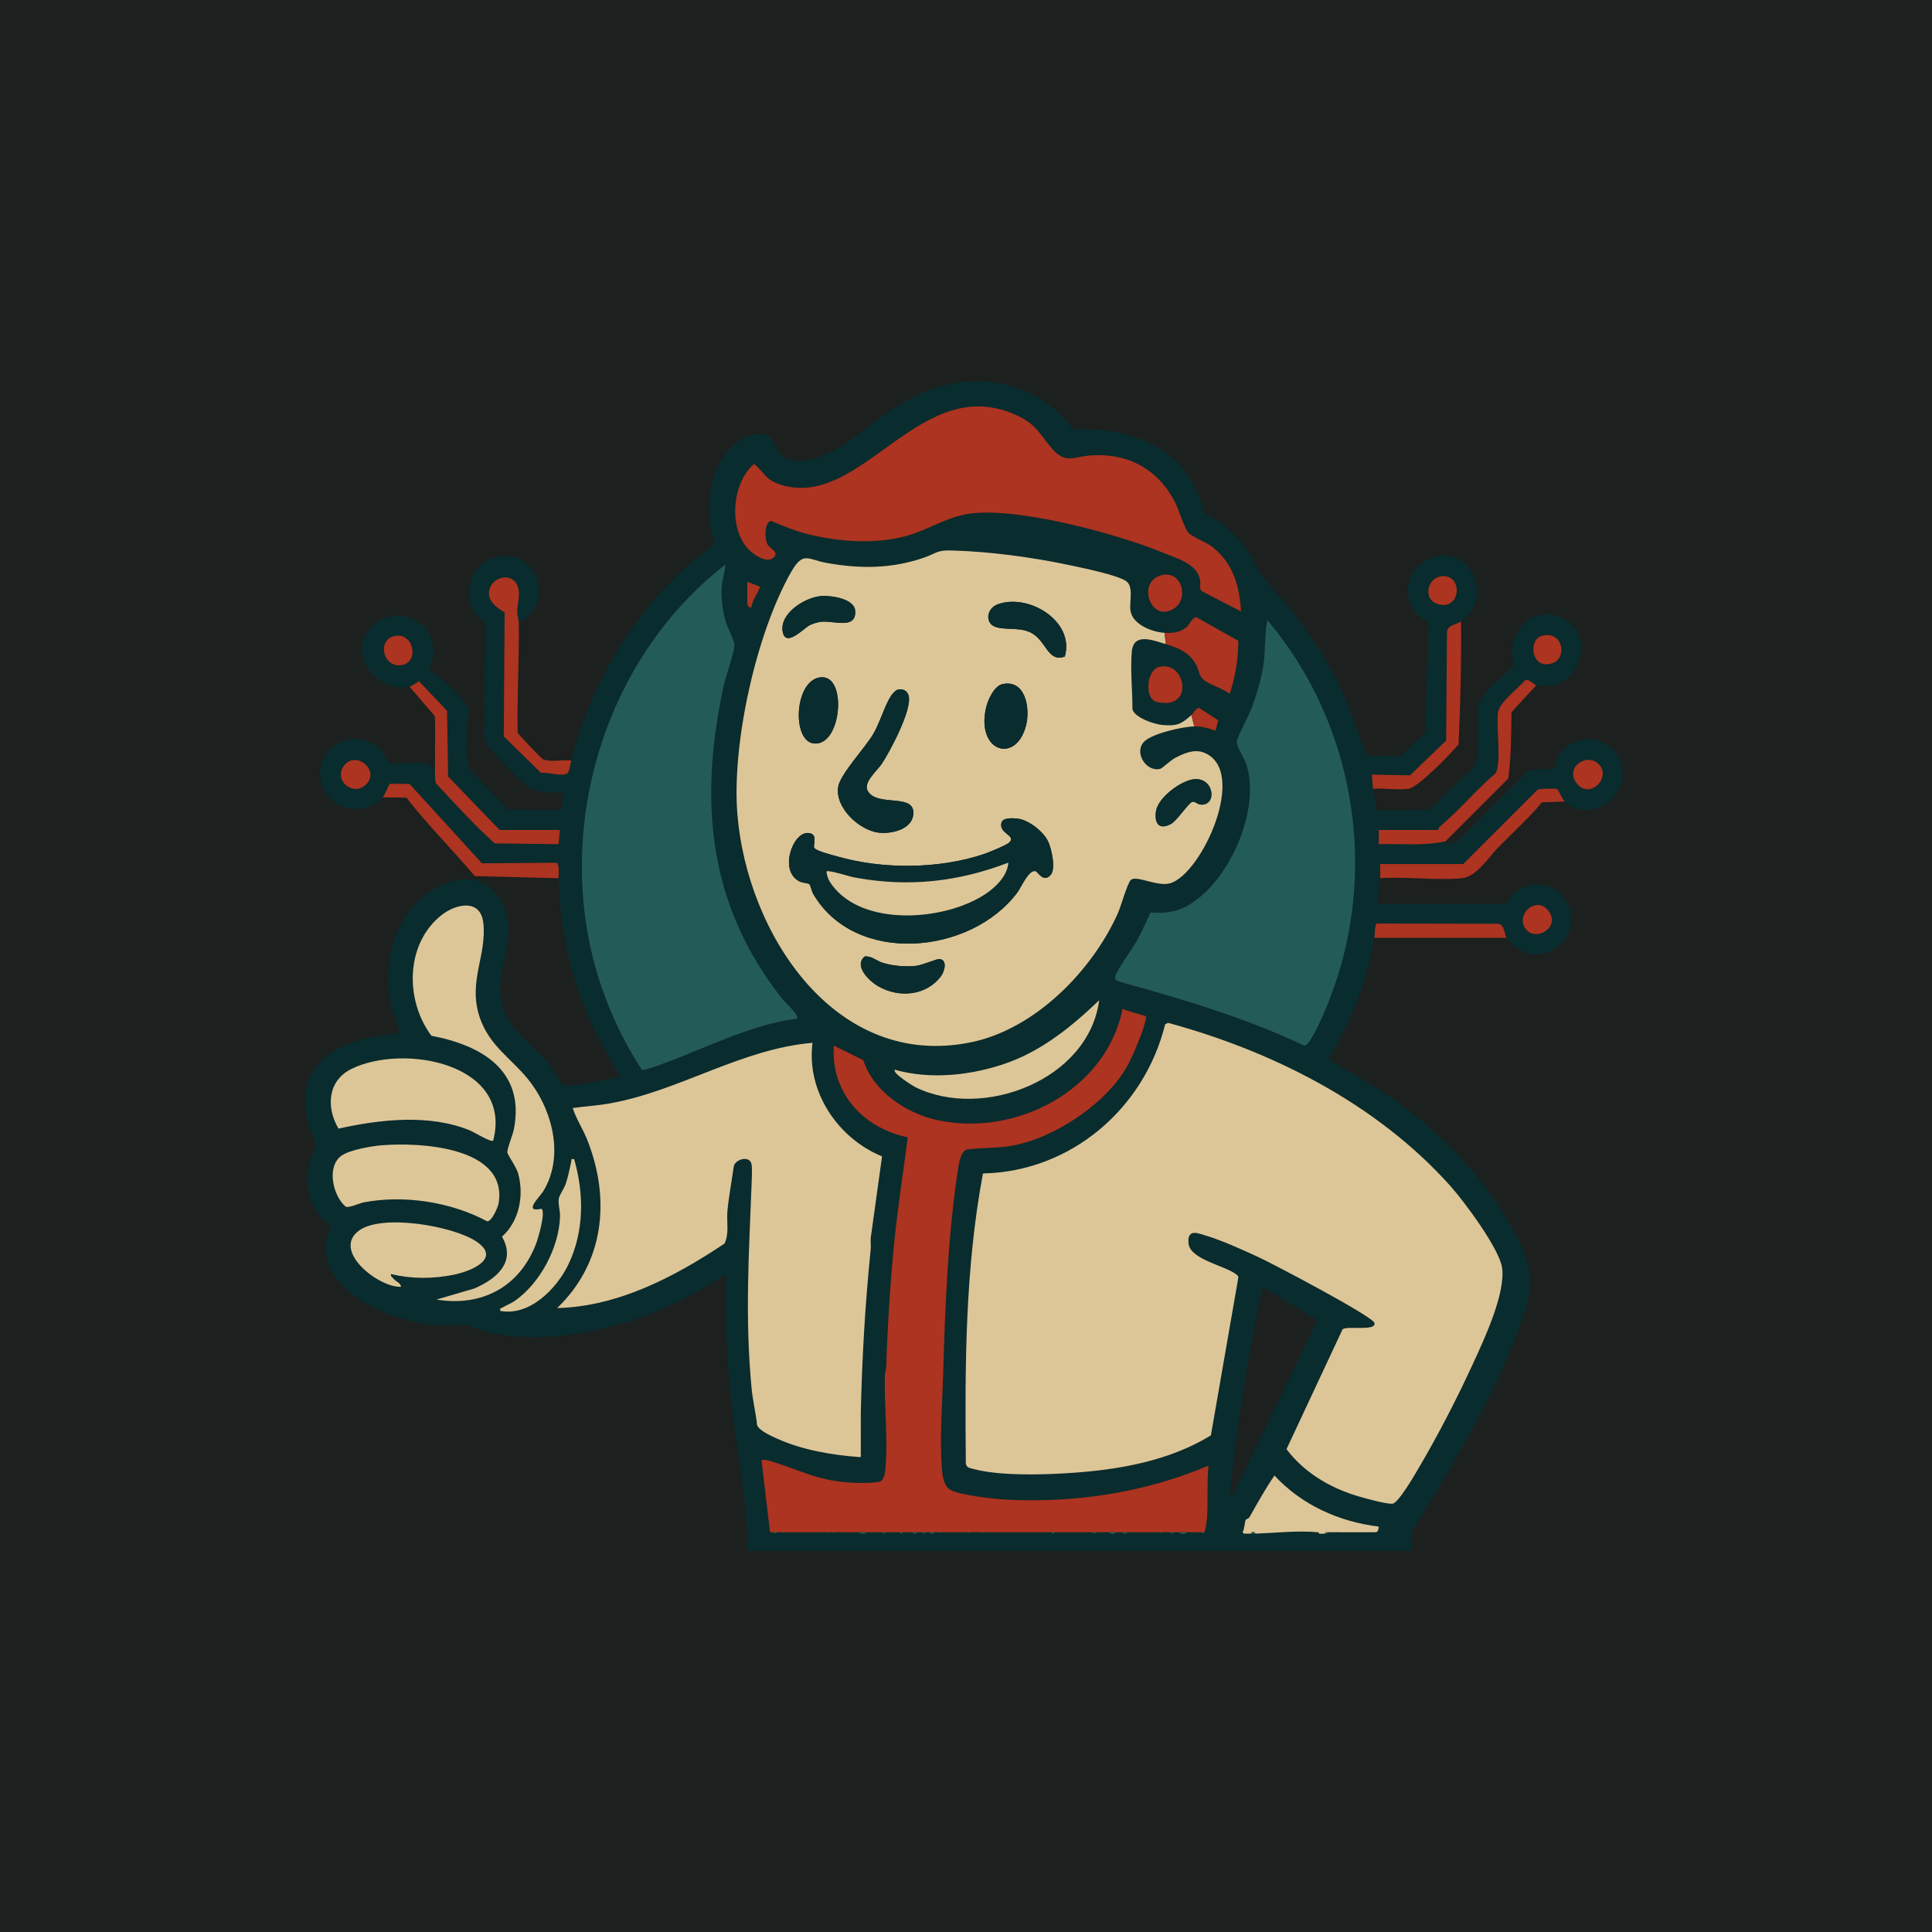 <svg width="456" height="456" viewBox="0 0 456 456" fill="none" xmlns="http://www.w3.org/2000/svg">
<rect width="456" height="456" fill="#1C201E"/>
<g clip-path="url(#clip0_11_430)">
<path d="M333.124 366H176.373V361.647C175.804 351.676 173.878 341.861 172.729 331.97C171.523 321.563 171.118 311.199 171.346 300.705L164.205 305.115C150.566 312.736 131.277 317.893 115.736 314.611C113.891 314.223 111.322 312.977 109.865 312.773C107.885 312.499 104.697 312.964 102.506 312.77C92.86 311.913 75.698 305.186 76.897 293.165C77.001 292.113 78.022 290.225 77.851 289.552C77.711 288.996 76.053 287.784 75.564 287.131C73.189 283.97 72.084 279.784 72.626 275.84C72.854 274.179 74.489 271.135 74.515 270.067C74.539 269.096 73.025 266.554 72.697 265.215C69.87 253.71 75.855 247.696 86.396 245.071C88.961 244.431 91.574 244.26 94.163 243.785C94.421 243.43 92.682 238.993 92.465 238.086C90.478 229.926 91.828 220.958 97.187 214.335C102.124 208.231 112.373 203.895 117.766 211.787C123.661 220.419 116.061 228.392 118.603 237.403C120.305 243.433 125.674 246.279 129.318 250.8C130.008 251.654 132.557 255.836 132.831 255.99C134.345 256.834 143.955 254.553 146.229 254.148C143.921 249.628 141.175 245.318 139.138 240.647C134.382 229.748 132.182 219.16 131.827 207.273C131.803 206.443 132.141 203.828 131.297 203.63L113.747 203.754L96.651 185.016L91.952 184.996C91.436 185.94 90.981 187.38 90.291 188.19C86.385 192.788 78.625 191.438 76.294 185.944C73.283 178.858 80.199 172.322 87.176 175.064C89.701 176.059 90.619 177.877 91.842 180.111C93.516 180.486 100.684 179.628 101.521 180.479C101.846 180.81 101.91 181.838 102.181 181.832L102.684 179.819C102.717 181.48 102.506 183.194 102.858 184.835C107.383 189.701 111.834 194.629 116.768 199.056L131.827 199.244L132.158 195.892H117.923L105.765 183.268L105.517 167.778L98.892 160.773C98.353 161.081 97.171 161.972 96.655 162.072C89.209 163.479 82.333 155.292 86.945 148.849C91.557 142.407 101.702 145.119 102.312 153.246C102.476 155.432 101.629 156.424 101.384 158.356C103.782 159.474 110.267 165.203 110.669 167.684C110.796 168.461 110.377 169.161 110.374 169.931C110.367 171.927 110.069 180.238 110.705 181.346L120.003 191.137L132.46 191.171L133.163 187.193C130.246 186.838 126.973 187.41 124.478 185.662C123.038 184.654 115.78 177.207 114.922 175.794C113.626 173.651 114.413 171.937 114.339 169.948C114.058 162.273 114.567 154.632 114.413 146.914C108.418 143.274 109.999 133.142 116.815 131.504C127.024 129.05 131.267 142.695 122.448 147.014C122.438 146.311 122.08 145.26 122.097 144.151C122.123 142.574 122.626 141.201 122.445 139.48C121.939 134.669 115.743 135.707 115.421 139.859C115.254 142.052 117.464 143.555 119.102 144.573L118.911 173.822L127.707 182.441C129.248 182.11 133.324 183.62 134.118 182.29C134.446 181.741 134.62 180.251 134.841 179.498C135.31 177.891 135.662 176.233 136.174 174.636C142.109 156.102 152.921 139.949 168.636 128.377C166.633 121.931 166.891 113.63 170.679 107.841C172.789 104.62 176.504 101.86 180.54 102.503C182.988 102.892 182.627 107.228 186.08 108.346C190.548 109.79 196.125 107.027 199.725 104.566C205.895 100.347 210.514 95.773 217.678 92.713C230.372 87.295 245.086 89.913 253.302 101.415C261.347 100.866 270.183 102.624 276.516 107.841C280.382 111.025 283.008 116.49 284.401 121.221C289.06 123.652 292.727 126.8 295.33 131.391C297.353 134.953 297.115 135.318 299.979 138.462C306.808 145.963 312.941 154.579 317.104 163.867C319.221 168.592 320.638 173.598 322.734 178.329L330.542 178.423L336.403 172.898L337.154 146.904C330.562 143.823 330.756 134.582 337.458 131.762C346.833 127.824 352.946 141.292 344.844 146.68C343.695 147.443 341.635 147.466 341.518 149.214L341.32 174.8L332.779 183.004L323.743 182.843C323.95 183.934 323.944 185.12 324.078 186.191C324.289 187.849 324.938 189.493 324.744 191.217L337.237 191.147L348.21 180.686C349.402 175.791 348.518 170.721 349.01 165.749C351.278 162.404 354.376 159.692 357.417 157.053C355.039 149.931 361.185 142.39 368.638 145.829C377.745 150.031 372.074 163.991 362.592 161.751C362.103 161.637 360.767 160.134 359.923 160.562C358.278 162.601 353.854 165.672 353.542 168.274C353.133 171.669 354.366 179.957 353.02 182.485C348.374 186.429 344.499 191.181 339.833 195.098C339.595 195.299 339.498 195.601 339.481 195.905H325.414V199.257C330.656 199.093 336.001 199.729 341.156 198.584C340.999 200.067 343.564 198.872 344.006 198.584L360.924 181.678L366.933 181.49C367.636 173.645 378.622 171.766 382.082 178.929C386.219 187.497 375.256 194.904 369.291 189.205C368.849 188.783 367.71 186.335 367.566 186.245C367.254 186.047 363.463 186.128 362.934 186.365L345.343 203.938H325.749C325.689 205.043 325.833 206.185 325.749 207.287C325.595 209.272 325.391 211.342 325.079 213.314H355.391C358.429 208.13 365.308 206.952 369.13 211.968C375.206 219.937 364.441 229.959 356.932 222.823C356.747 222.646 355.609 221.437 355.558 221.35C354.966 220.326 355.187 218.035 353.361 218.032L324.938 217.982C324.49 218.059 324.496 220.818 324.409 221.35C322.761 231.345 318.987 240.821 313.825 249.477L313.835 250.147C318.635 253.201 323.729 255.782 328.398 259.054C339.699 266.966 350.541 278.07 357.166 290.231C363.048 301.023 361.778 305.437 357.391 316.44C351.121 332.161 342.07 347.349 333.118 361.651M292.928 144.332C292.533 138.349 291.136 133.209 286.39 129.274C284.756 127.921 281.453 126.803 280.532 125.755C279.37 124.432 278.265 120.257 277.243 118.328C273.164 110.617 266.043 106.816 257.264 107.506C253.543 107.801 251.5 109.532 248.392 105.986C245.444 102.624 244.741 100.267 240.182 98.12C217.202 87.305 203.6 120.381 184.341 114.434C183.3 114.112 182.312 113.637 181.424 112.997C180.627 112.421 178.359 109.458 177.924 109.535C172.753 114.062 171.852 124.761 176.742 129.733C177.897 130.908 180.861 132.937 182.389 131.766C184.221 130.356 181.709 129.562 181.103 128.387C180.496 127.212 180.352 123.354 181.963 122.946C185.4 124.386 188.431 125.628 192.109 126.425C199.156 127.948 206.98 128.397 213.957 126.495C218.82 125.169 222.93 122.333 227.94 121.389C239.094 119.282 263.705 125.986 274.497 130.453C278.422 132.077 284.056 133.456 283.212 138.817L283.553 139.48L292.928 144.336V144.332ZM274.845 149.355C271.921 149.174 267.332 147.416 266.827 144.145C266.502 142.049 267.661 138.432 265.785 137.15C263.635 135.68 255.385 134.012 252.465 133.39C243.736 131.521 233.715 130.192 224.785 129.924C220.97 129.81 221.121 130.573 218.08 131.618C210.416 134.26 202.964 134.284 195.059 132.85C190.625 132.047 189.57 130.008 186.696 135.067C178.443 149.593 172.722 175.496 174.032 192.044C176.256 220.198 197.089 252.692 229.31 245.975C244.302 242.851 257.746 229.179 263.849 215.544C264.549 213.984 266.093 208.469 266.89 207.705C268.18 206.463 273.164 209.369 276.198 208.469C283.734 206.239 294.707 181.892 284.22 177.649C281.926 176.722 279.531 177.763 277.404 178.865C276.369 179.401 274.319 181.313 273.937 181.427C270.789 182.377 267.704 177.984 269.814 175.295C271.472 173.183 279.209 171.475 281.879 171.451C283.855 171.435 285.064 171.85 286.899 172.456L287.529 170.008L283.048 167.092C282.234 167.085 281.695 168.347 281.209 168.769C278.747 170.929 277.833 171.398 274.349 171.107C272.46 170.949 267.898 169.419 267.292 167.447C267.302 163.097 266.77 158.145 267.131 153.855C267.523 149.214 272.028 151.083 275.183 152.027C278.338 152.971 280.861 154.07 282.398 157.036C282.947 158.094 283.024 159.407 283.872 160.251C285.144 161.517 288.688 162.498 290.252 163.747C291.569 159.708 292.292 155.506 292.279 151.247L282.378 145.672C281.443 145.692 280.78 147.399 280.047 148.016C278.523 149.298 276.768 149.469 274.848 149.348L274.845 149.355ZM188.096 240.433C188.776 239.716 185.266 236.549 184.757 235.906C167.096 213.689 164.915 189.145 170.783 162.019C171.252 159.846 173.386 153.691 173.372 152.201C173.366 151.294 171.641 148.016 171.255 146.609C170.532 143.987 170.16 141.208 170.348 138.483C170.468 136.768 171.172 134.977 171.182 133.289C143.988 154.374 131.823 191.592 139.694 225.037C141.968 234.697 146.098 244.23 151.487 252.508C152.244 252.688 156.297 251.128 157.366 250.733C167.471 246.989 177.237 241.853 188.099 240.436L188.096 240.433ZM274.423 135.697C268.18 136.926 271.378 146.877 276.828 143.803C280.787 141.57 279.065 134.782 274.423 135.697ZM340.078 136.028C336.876 136.49 335.958 141.218 338.902 142.407C344.877 144.814 345.584 135.235 340.078 136.028ZM176.373 137.301V142.491C176.373 142.752 176.815 143.612 177.375 143.328C177.529 141.546 178.885 140.157 179.394 138.476L176.373 137.297V137.301ZM271.549 215.377C270.461 217.66 269.443 220.034 268.203 222.244C267.192 224.042 263.608 228.938 263.256 230.388C263.075 231.131 263.41 231.325 264.037 231.653C278.961 235.779 293.829 240.148 307.847 246.792C308.627 246.778 309.337 245.332 309.736 244.676C311.357 242.01 312.817 238.427 313.949 235.494C325.528 205.532 319.787 170.802 299.128 146.345C298.445 149.68 298.699 153.142 298.254 156.517C297.812 159.849 296.68 163.693 295.527 166.851C294.878 168.632 292.044 173.859 291.93 175.004C291.803 176.293 293.571 178.634 294.091 180.174C297.628 190.631 290.594 206.861 281.651 212.912C278.231 215.226 275.692 215.587 271.549 215.373V215.377ZM93.222 150.095C88.871 150.942 90.174 157.649 94.725 156.993C99.277 156.337 97.663 149.234 93.222 150.095ZM363.838 150.095C360.636 151.043 361.4 158.101 366.3 156.571C370.098 155.386 368.886 148.602 363.838 150.095ZM273.405 157.462C270.652 158.285 269.999 164.999 273.073 165.692C282.217 167.751 279.795 155.546 273.405 157.462ZM86.493 185.066C89.685 181.711 84.048 177.04 81.244 180.656C78.441 184.273 83.485 188.227 86.493 185.066ZM377.232 180.265C374.389 177.619 369.314 181.182 372.128 184.862C375.209 188.894 380.598 183.392 377.232 180.265ZM127.804 285.299C123.336 286.273 127.355 282.567 128.209 281.184C133.062 273.308 130.607 262.781 125.406 255.725C121.119 249.916 115.358 247.117 113.06 239.606C110.568 231.452 114.929 225.395 114.075 217.831C113.422 212.025 107.58 213.321 104.201 215.996C95.643 222.777 95.57 236.103 101.826 244.471C113.747 246.725 123.996 252.765 121.286 266.561C121.032 267.85 119.631 271.189 119.755 272.056C119.832 272.595 121.859 275.445 122.281 276.928C123.738 282.078 122.582 288.229 118.483 291.879C121.943 297.913 117.123 301.877 111.958 304.114L103.022 306.729C113.76 308.494 122.629 303.722 126.528 293.566C127.003 292.324 128.869 286.032 127.804 285.299ZM360.361 219.569C362.723 222.147 368.263 218.621 365.463 214.971C362.518 211.134 357.26 216.18 360.361 219.569ZM211.21 252.487C210.493 253.214 215.414 256.281 216 256.569C231.913 264.465 256.973 254.898 259.435 236.08C253.118 242.151 246.205 247.81 237.841 250.82C229.478 253.83 219.754 254.905 211.21 252.487ZM284.223 361.647C284.552 361.225 284.84 358.905 284.89 358.128C285.154 354.093 284.82 349.951 285.225 345.909C270.344 352.245 254.019 354.746 237.818 353.959C234.994 353.822 226.641 352.928 224.363 351.672C222.518 350.654 222.367 347.714 222.243 345.755C221.788 338.694 222.407 331.35 222.605 324.325C223.04 308.829 223.683 292.11 225.981 276.804C226.195 275.384 226.577 271.758 228.185 271.306C231.571 270.867 235.041 271.025 238.414 270.482C248.64 268.845 261.458 260.34 266.304 251.151C267.456 248.972 270.236 242.476 270.467 240.232C270.541 239.519 270.437 239.877 270.015 239.727C268.367 239.137 266.559 238.856 264.961 238.079C261.069 257.386 239.539 268.513 220.97 264.311C213.769 262.68 206.076 257.51 203.748 250.221L196.798 246.792C196.031 257.889 203.711 266.253 214.235 268.423C213.247 276.221 212.011 284.01 211.2 291.832C210.138 302.075 209.492 312.472 209.157 322.671C209.134 323.341 208.856 323.954 208.835 324.63C208.655 331.591 209.733 341.215 208.829 347.724C208.779 348.096 208.413 349.084 208.199 349.348C207.482 350.222 202.063 350.005 200.65 349.918C192.474 349.412 188.498 346.75 181.397 344.721C180.835 344.56 180.292 344.51 179.713 344.567L181.709 361.43C181.793 361.838 182.231 361.577 182.392 361.641C182.724 361.774 182.881 362.267 183.397 361.641H184.402L184.67 361.868L185.072 361.641H192.775L193.177 361.868L193.445 361.641H194.785L195.187 361.868L195.455 361.641H196.46L196.727 361.868L197.129 361.641H202.823C203.044 362.17 204.277 362.17 204.498 361.641H208.182C208.517 362.046 208.852 362.046 209.187 361.641H212.202C212.537 362.046 212.871 362.046 213.206 361.641H215.216C215.625 362.099 216.134 362.109 216.556 361.641H217.561C217.896 362.049 218.227 362.046 218.565 361.641H219.235C219.661 362.109 220.163 362.099 220.575 361.641H221.245L221.65 361.872L221.915 361.641H228.279L228.547 361.868L228.949 361.641H231.628L231.896 361.868L232.298 361.641H248.04C248.375 362.042 248.71 362.046 249.045 361.641H257.753C258.088 362.046 258.423 362.046 258.758 361.641H261.772C261.994 362.17 263.226 362.17 263.447 361.641H264.787C265.212 362.106 265.715 362.099 266.127 361.641H273.495L273.897 361.865L274.165 361.641H276.175C276.51 362.042 276.848 362.046 277.18 361.641H278.184C278.503 362.18 279.856 362.19 280.194 361.641H283.543C283.965 362.089 283.942 361.989 284.213 361.641L284.223 361.647ZM285.801 338.784L292.275 301.552C292.269 301.117 292.021 300.973 291.723 300.742C289.164 298.756 280.881 297.246 280.526 293.509C280.445 292.669 280.412 291.658 281.209 291.155C282.083 290.724 283.312 291.256 284.21 291.514C288.229 292.669 293.216 294.966 297.072 296.737C300.247 298.197 324.078 310.724 324.413 312.267C324.848 314.28 317.898 312.85 316.876 313.761L303.646 342.042C307.632 347.389 313.741 351.086 320.142 353.032C321.917 353.571 327.052 355.011 328.633 354.924C330.04 354.843 333.978 347.962 334.859 346.472C339.354 338.874 343.896 330.055 347.587 322.028C350.22 316.302 355.384 305.37 354.53 299.229C353.907 294.742 345.571 283.558 342.338 279.941C325.049 260.591 300.508 248.161 275.686 241.421L275.003 241.769C270.092 261.669 252.743 276.546 232.003 276.968C227.773 299.517 227.733 322.477 227.96 345.404C228.108 346.516 229.069 346.529 229.95 346.763C236.97 348.652 250.22 348.009 257.592 347.249C267.44 346.234 277.304 343.987 285.801 338.787V338.784ZM203.168 333.52C203.466 320.475 204.19 307.837 205.51 294.842C205.6 293.958 205.433 293.057 205.516 292.17L208.186 272.933C197.716 268.657 190.28 257.58 191.777 246.125C174.853 247.575 160.357 257.507 143.951 260.423C141.054 260.939 138.08 261.11 135.173 261.528C136.03 264.147 137.654 266.591 138.686 269.233C144.139 283.213 142.575 298.124 131.492 308.735C145.877 308.39 159.322 301.321 171.011 293.499C172.163 291.085 171.45 288.346 171.691 285.808C172.012 282.379 172.726 278.686 173.188 275.25C173.657 273.499 176.983 272.689 177.371 274.761C177.572 275.836 177.442 278.234 177.395 279.453C176.762 296.024 175.804 310.962 177.388 327.65C177.663 330.543 178.4 333.483 178.694 336.39C179.207 337.666 182.004 338.908 183.29 339.497C189.295 342.24 196.426 343.438 202.957 343.91C203.376 343.843 203.098 343.365 203.168 343.227C203.235 343.1 203.403 343.077 203.168 342.893V341.553C203.168 340.107 203.165 338.647 203.168 337.2V336.865C203.168 336.641 203.162 336.42 203.168 336.196L203.396 335.794L203.168 335.526C203.182 334.97 203.155 334.408 203.168 333.852V333.517V333.52ZM116.406 269.223C121.112 250.981 95.194 246.223 82.912 252.31C77.299 255.093 76.954 261.388 79.888 266.387C89.752 264.2 101.357 262.874 110.95 266.826C111.901 267.217 115.87 269.672 116.406 269.223ZM89.892 270.335C87.498 270.546 82.517 271.413 80.605 272.769C77.014 275.311 78.535 282.262 81.599 284.813C82.396 285.165 84.795 283.993 85.92 283.779C95.412 281.984 106.495 283.695 114.972 288.266C116.048 288.363 117.525 284.964 117.679 284.053C119.97 270.552 98.751 269.558 89.892 270.338V270.335ZM135.508 273.583C134.62 273.502 134.965 273.566 134.848 274.085C134.429 275.92 134.124 277.658 133.511 279.453C133.14 280.538 132.068 281.981 131.897 282.875C131.669 284.057 132.225 285.718 132.178 287.161C131.947 294.454 127.506 302.815 121.551 307.007C120.536 307.72 119.447 308.072 118.526 308.661C118.198 308.872 117.93 308.628 118.094 309.411C124.977 310.694 131.364 304.208 134.131 298.489C137.892 290.72 137.886 281.756 135.508 273.583ZM92.304 300.709C97.157 301.884 102.158 301.857 107.041 300.879C111.107 300.066 118.597 297.039 112.296 292.94C106.743 289.331 90.311 286.501 84.821 290.382C78.099 295.137 89.4 303.97 94.642 303.719C94.598 302.778 93.416 302.517 92.8 301.713C92.542 301.378 92.147 301.291 92.3 300.709H92.304ZM290.915 352.941L310.938 311.584L298.451 304.05C297.651 303.903 297.577 305.775 297.443 306.391C294.181 321.67 291.954 337.24 290.246 352.77L290.915 352.941ZM323.746 361.647C324.975 361.627 325.273 361.835 325.421 360.311C316.059 359.183 307.22 355.201 300.803 348.26C298.649 351.411 296.777 354.78 294.894 358.098C294.693 358.453 294.114 358.55 294.024 358.714C293.766 359.189 293.752 360.921 293.267 361.647L293.602 361.982C294.158 361.995 294.72 361.962 295.276 361.982C295.608 361.992 295.95 361.995 296.281 361.982C300.937 361.818 306.39 361.202 311.018 361.647C311.055 361.805 311.199 361.965 311.353 361.982C311.752 362.026 312.278 362.002 312.693 361.982C313.058 361.965 313.537 362.086 313.698 361.647C314.699 361.614 315.711 361.654 316.712 361.647H317.047C317.828 361.647 318.611 361.647 319.392 361.647H323.411C323.569 361.862 323.699 361.647 323.746 361.647Z" fill="#092C2E"/>
<path d="M285.801 338.784C277.304 343.981 267.44 346.227 257.593 347.245C250.221 348.005 236.97 348.648 229.95 346.76C229.073 346.522 228.108 346.512 227.961 345.4C227.733 322.477 227.773 299.516 232.003 276.964C252.743 276.543 270.092 261.665 275.003 241.765L275.686 241.417C300.508 248.158 325.046 260.587 342.339 279.938C345.571 283.554 353.904 294.738 354.53 299.225C355.384 305.366 350.22 316.299 347.587 322.025C343.896 330.051 339.354 338.871 334.859 346.468C333.978 347.958 330.04 354.84 328.633 354.92C327.052 355.01 321.921 353.571 320.142 353.028C313.745 351.083 307.636 347.386 303.646 342.038L316.877 313.757C317.901 312.847 324.848 314.276 324.413 312.264C324.078 310.717 300.247 298.19 297.072 296.734C293.217 294.962 288.229 292.665 284.21 291.51C283.312 291.252 282.083 290.72 281.209 291.152C280.412 291.654 280.445 292.665 280.526 293.506C280.881 297.243 289.167 298.75 291.723 300.739C292.021 300.97 292.269 301.117 292.275 301.549L285.801 338.78V338.784Z" fill="#DCC698"/>
<path d="M274.845 149.355L275.18 152.034C272.028 151.093 267.52 149.221 267.128 153.862C266.766 158.155 267.299 163.107 267.289 167.453C267.895 169.425 272.457 170.952 274.346 171.113C277.829 171.404 278.747 170.932 281.206 168.776L281.875 171.455C279.206 171.478 271.469 173.189 269.811 175.299C267.701 177.991 270.789 182.384 273.934 181.43C274.316 181.312 276.366 179.404 277.401 178.868C279.531 177.766 281.922 176.722 284.217 177.653C294.7 181.895 283.731 206.242 276.195 208.472C273.16 209.369 268.176 206.466 266.887 207.708C266.093 208.472 264.546 213.987 263.846 215.547C257.743 229.182 244.299 242.85 229.307 245.978C197.086 252.695 176.253 220.201 174.029 192.048C172.722 175.496 178.44 149.593 186.693 135.07C189.567 130.011 190.622 132.05 195.056 132.854C202.961 134.287 210.413 134.26 218.076 131.621C221.114 130.573 220.967 129.81 224.782 129.927C233.715 130.195 243.733 131.524 252.461 133.393C255.382 134.019 263.628 135.683 265.782 137.153C267.657 138.435 266.502 142.048 266.823 144.148C267.329 147.419 271.918 149.177 274.842 149.358L274.845 149.355ZM193.371 140.736C189.697 141.218 183.896 144.901 184.75 149.177C185.497 152.921 189.788 148.196 191.141 147.543C191.834 147.208 192.949 146.864 193.706 146.76C196.594 146.368 202.164 148.722 201.845 144.168C201.634 141.161 195.729 140.424 193.371 140.732V140.736ZM251.319 154.967C253.751 146.643 242.751 139.942 235.47 142.638C232.891 143.595 232.492 146.864 234.659 147.838C236.83 148.816 240.253 147.965 243.026 149.184C247.005 150.935 247.156 156.467 251.319 154.963V154.967ZM194.015 159.845C187.54 159.953 186.73 174.699 191.971 175.459C198.536 176.414 200.063 159.742 194.015 159.845ZM236.562 161.483C234.606 161.935 233.139 165.257 232.733 167.028C230.335 177.549 239.891 180.395 242.199 171.133C243.19 167.148 242.008 160.227 236.562 161.483ZM211.78 162.816C211.317 162.956 210.517 163.87 210.249 164.306C208.725 166.767 207.72 170.477 206.116 173.233C204.26 176.424 198.312 182.712 197.829 185.706C197.036 190.621 202.8 195.982 207.389 196.531C210.262 196.876 215.126 195.845 215.548 192.352C216.197 186.968 207.104 190.641 204.82 186.707C203.641 184.678 207.023 181.935 208.129 180.268C210.118 177.257 215.199 167.678 214.489 164.336C214.208 163.01 213.069 162.427 211.776 162.819L211.78 162.816ZM281.808 183.918C278.747 184.229 273.368 188.227 272.856 191.398C272.417 194.124 273.412 196.012 276.309 194.519C277.826 193.735 280.509 189.473 281.443 189.238C282.053 189.084 282.586 189.848 283.379 189.908C287.358 190.213 286.585 183.432 281.805 183.921L281.808 183.918ZM247.966 206.53C249.283 205.093 248.161 200.121 247.32 198.47C246.134 196.146 242.788 193.534 240.189 193.213C239.161 193.086 236.729 192.932 236.384 194.13C235.631 196.735 239.774 197.094 238.334 198.741C237.717 199.444 233.286 201.229 232.154 201.604C221.6 205.127 208.387 205.214 197.739 202.167C196.694 201.869 192.39 200.844 192.149 200.027C191.908 199.21 193.187 196.665 190.618 196.605C187.051 196.521 183.759 205.716 188.803 208.083C189.429 208.378 190.742 208.452 191.037 208.696C191.278 208.897 191.61 210.411 191.938 210.976C201.842 227.97 229.193 225.358 240.156 210.601C241.09 209.342 242.838 205.066 244.486 205.639C244.965 205.806 246.255 208.401 247.97 206.53H247.966ZM204.076 225.757C201.453 227.993 205.121 231.526 207.298 232.788C212.115 235.581 218.626 235.079 222.099 230.394C222.98 229.209 223.657 226.53 221.741 226.359C221.061 226.299 217.752 227.776 216.301 227.95C213.813 228.251 210.855 228 208.454 227.277C206.769 226.771 205.724 225.559 204.076 225.753V225.757Z" fill="#DCC698"/>
<path d="M203.168 343.23C203.098 343.368 203.373 343.847 202.957 343.914C196.426 343.441 189.295 342.243 183.29 339.5C182.004 338.911 179.207 337.672 178.695 336.393C178.4 333.486 177.663 330.55 177.388 327.653C175.804 310.961 176.762 296.027 177.395 279.456C177.442 278.237 177.572 275.839 177.372 274.765C176.983 272.689 173.657 273.502 173.188 275.253C172.726 278.692 172.013 282.382 171.691 285.811C171.453 288.349 172.167 291.092 171.011 293.503C159.322 301.325 145.877 308.393 131.492 308.738C142.575 298.127 144.142 283.213 138.686 269.236C137.655 266.594 136.03 264.15 135.173 261.531C138.08 261.113 141.058 260.942 143.951 260.426C160.353 257.507 174.853 247.575 191.777 246.129C190.28 257.584 197.716 268.66 208.186 272.936L205.516 292.173C205.433 293.057 205.6 293.961 205.51 294.845C204.19 307.841 203.463 320.478 203.168 333.523C203.168 333.634 203.168 333.748 203.168 333.858C203.155 334.414 203.182 334.977 203.168 335.532C203.162 335.757 203.175 335.978 203.168 336.202C203.162 336.426 203.168 336.647 203.168 336.872C203.168 336.982 203.168 337.096 203.168 337.207C203.165 338.653 203.168 340.113 203.168 341.56V343.234V343.23Z" fill="#DCC698"/>
<path d="M188.096 240.433C177.234 241.849 167.467 246.986 157.362 250.729C156.294 251.124 152.241 252.681 151.484 252.504C146.095 244.227 141.965 234.694 139.691 225.033C131.82 191.589 143.985 154.371 171.179 133.286C171.168 134.973 170.462 136.761 170.345 138.479C170.154 141.205 170.529 143.984 171.252 146.606C171.641 148.012 173.362 151.29 173.369 152.198C173.379 153.691 171.249 159.842 170.78 162.015C164.912 189.144 167.092 213.685 184.754 235.902C185.266 236.545 188.773 239.713 188.093 240.429L188.096 240.433Z" fill="#235C57"/>
<path d="M182.402 361.647C182.241 361.583 181.803 361.845 181.719 361.436L179.723 344.573C180.302 344.516 180.845 344.567 181.407 344.727C188.508 346.756 192.484 349.418 200.66 349.924C202.073 350.011 207.492 350.229 208.209 349.355C208.427 349.09 208.789 348.099 208.839 347.731C209.743 341.221 208.665 331.595 208.846 324.637C208.862 323.96 209.144 323.347 209.167 322.678C209.502 312.478 210.148 302.078 211.21 291.838C212.021 284.02 213.257 276.228 214.245 268.429C203.718 266.259 196.041 257.895 196.808 246.798L203.758 250.227C206.086 257.517 213.779 262.687 220.98 264.317C239.546 268.52 261.079 257.393 264.971 238.086C266.569 238.862 268.377 239.144 270.025 239.733C270.444 239.884 270.548 239.525 270.477 240.239C270.246 242.482 267.466 248.978 266.314 251.158C261.464 260.346 248.646 268.851 238.424 270.489C235.051 271.028 231.581 270.874 228.195 271.312C226.587 271.768 226.205 275.391 225.991 276.81C223.693 292.116 223.05 308.835 222.615 324.332C222.417 331.357 221.798 338.7 222.253 345.762C222.38 347.721 222.528 350.661 224.373 351.679C226.651 352.934 235.004 353.828 237.828 353.966C254.029 354.753 270.35 352.251 285.235 345.916C284.83 349.954 285.164 354.1 284.9 358.134C284.85 358.911 284.562 361.232 284.233 361.654H182.412L182.402 361.647Z" fill="#AC3420"/>
<path d="M271.549 215.376C275.689 215.591 278.231 215.229 281.651 212.915C290.597 206.865 297.631 190.635 294.091 180.177C293.568 178.637 291.8 176.296 291.93 175.007C292.044 173.862 294.878 168.635 295.528 166.854C296.68 163.693 297.812 159.849 298.254 156.52C298.703 153.145 298.445 149.683 299.128 146.348C319.791 170.808 325.528 205.539 313.949 235.497C312.817 238.43 311.357 242.013 309.736 244.679C309.337 245.335 308.627 246.782 307.847 246.795C293.83 240.155 278.962 235.785 264.037 231.657C263.41 231.325 263.079 231.131 263.256 230.391C263.608 228.941 267.195 224.045 268.203 222.247C269.443 220.041 270.461 217.663 271.549 215.38V215.376Z" fill="#235C57"/>
<path d="M292.929 144.332L283.554 139.477L283.212 138.814C284.056 133.453 278.422 132.073 274.497 130.449C263.702 125.983 239.094 119.279 227.941 121.385C222.93 122.333 218.82 125.166 213.957 126.491C206.98 128.393 199.159 127.945 192.109 126.421C188.431 125.628 185.397 124.385 181.964 122.942C180.353 123.351 180.49 127.188 181.103 128.383C181.716 129.579 184.221 130.356 182.389 131.762C180.865 132.934 177.897 130.901 176.742 129.729C171.852 124.757 172.753 114.059 177.924 109.532C178.36 109.455 180.627 112.418 181.424 112.994C182.309 113.633 183.3 114.109 184.342 114.43C203.601 120.374 217.202 87.301 240.183 98.117C244.741 100.263 245.444 102.62 248.392 105.982C251.5 109.528 253.543 107.797 257.264 107.502C266.043 106.809 273.164 110.613 277.243 118.325C278.265 120.253 279.37 124.429 280.533 125.751C281.454 126.8 284.756 127.918 286.391 129.271C291.14 133.202 292.533 138.345 292.929 144.329V144.332Z" fill="#AC3420"/>
<path d="M127.804 285.299C128.866 286.029 127.003 292.324 126.528 293.566C122.629 303.722 113.76 308.494 103.022 306.729L111.958 304.114C117.123 301.88 121.939 297.916 118.483 291.879C122.582 288.229 123.738 282.081 122.281 276.928C121.862 275.441 119.832 272.595 119.755 272.056C119.631 271.188 121.035 267.85 121.286 266.561C123.996 252.765 113.747 246.721 101.826 244.471C95.57 236.103 95.64 222.776 104.201 215.996C107.58 213.317 113.422 212.021 114.075 217.831C114.926 225.395 110.565 231.452 113.06 239.606C115.358 247.116 121.119 249.916 125.406 255.725C130.607 262.78 133.063 273.308 128.209 281.184C127.359 282.566 123.336 286.277 127.804 285.299Z" fill="#DCC698"/>
<path d="M116.406 269.223C115.87 269.675 111.901 267.217 110.95 266.825C101.357 262.874 89.752 264.197 79.888 266.387C76.954 261.387 77.299 255.092 82.912 252.31C95.191 246.222 121.112 250.98 116.406 269.223Z" fill="#DCC698"/>
<path d="M89.892 270.335C98.752 269.554 119.97 270.549 117.679 284.05C117.525 284.961 116.048 288.359 114.973 288.262C106.495 283.692 95.412 281.98 85.92 283.775C84.795 283.99 82.393 285.158 81.599 284.81C78.535 282.258 77.014 275.31 80.605 272.766C82.517 271.409 87.501 270.542 89.892 270.331V270.335Z" fill="#DCC698"/>
<path d="M92.304 300.708C92.15 301.291 92.545 301.378 92.803 301.713C93.419 302.52 94.598 302.781 94.645 303.719C89.4 303.97 78.103 295.137 84.825 290.382C90.314 286.501 106.746 289.33 112.3 292.94C118.603 297.038 111.111 300.062 107.044 300.879C102.158 301.857 97.16 301.884 92.307 300.708H92.304Z" fill="#DCC698"/>
<path d="M211.21 252.487C219.751 254.905 229.558 253.8 237.841 250.82C246.124 247.84 253.118 242.151 259.435 236.08C256.973 254.898 231.913 264.465 216 256.569C215.414 256.278 210.494 253.214 211.21 252.487Z" fill="#DCC698"/>
<path d="M293.267 361.647C293.753 360.92 293.763 359.189 294.024 358.714C294.114 358.546 294.694 358.453 294.895 358.098C296.777 354.779 298.649 351.411 300.803 348.26C307.22 355.201 316.059 359.183 325.421 360.311C325.274 361.838 324.975 361.627 323.746 361.647H319.392C318.612 361.647 317.828 361.647 317.047 361.647C316.937 361.647 316.823 361.647 316.713 361.647C315.711 361.654 314.7 361.614 313.698 361.647C313.33 361.66 312.854 361.547 312.693 361.982C312.278 362.002 311.752 362.025 311.353 361.982C311.32 361.824 311.169 361.66 311.019 361.647C306.39 361.202 300.937 361.818 296.281 361.982C296.234 361.48 295.323 361.48 295.276 361.982C294.72 361.962 294.158 361.995 293.602 361.982L293.267 361.647Z" fill="#DCC698"/>
<path d="M122.448 147.011C122.572 155.65 122.013 164.255 122.18 172.894C122.304 173.313 127.734 179.039 128.226 179.24C129.958 179.943 132.912 179.25 134.838 179.494C134.617 180.248 134.442 181.738 134.114 182.287C133.32 183.616 129.244 182.106 127.703 182.438L118.908 173.819L119.099 144.57C117.461 143.555 115.25 142.048 115.418 139.855C115.736 135.703 121.932 134.665 122.442 139.477C122.622 141.198 122.12 142.571 122.093 144.148C122.073 145.256 122.435 146.311 122.445 147.011H122.448Z" fill="#AC3420"/>
<path d="M362.599 161.744L356.754 168.089C356.661 173.306 356.707 178.58 355.984 183.757L341.166 198.577C336.012 199.722 330.666 199.083 325.421 199.25V195.898H339.492C339.508 195.594 339.606 195.292 339.843 195.091C344.509 191.17 348.384 186.422 353.03 182.478C354.376 179.946 353.144 171.662 353.552 168.267C353.864 165.665 358.288 162.595 359.933 160.555C360.777 160.13 362.117 161.63 362.602 161.744H362.599Z" fill="#AC3420"/>
<path d="M96.658 162.079C97.177 161.982 98.36 161.088 98.896 160.78L105.521 167.785L105.769 183.275L117.927 195.898H132.162L131.83 199.25L116.771 199.063C111.838 194.639 107.386 189.71 102.861 184.842C102.51 183.201 102.721 181.487 102.687 179.826C102.613 176.226 102.801 172.613 102.62 169.01L96.658 162.079Z" fill="#AC3420"/>
<path d="M274.845 149.355C276.764 149.472 278.519 149.305 280.043 148.022C280.777 147.406 281.44 145.698 282.375 145.678L292.275 151.253C292.289 155.513 291.569 159.715 290.249 163.753C288.685 162.504 285.145 161.523 283.868 160.257C283.021 159.414 282.944 158.104 282.395 157.043C280.857 154.076 278.221 152.941 275.18 152.034L274.845 149.355Z" fill="#AC3420"/>
<path d="M135.508 273.583C137.886 281.756 137.889 290.72 134.131 298.488C131.364 304.208 124.977 310.694 118.094 309.411C117.93 308.628 118.198 308.872 118.526 308.661C119.444 308.072 120.536 307.72 121.551 307.007C127.503 302.815 131.947 294.453 132.178 287.161C132.225 285.721 131.669 284.057 131.897 282.875C132.068 281.98 133.14 280.537 133.511 279.452C134.128 277.661 134.429 275.92 134.848 274.085C134.965 273.566 134.623 273.502 135.508 273.583Z" fill="#DCC698"/>
<path d="M325.756 207.283C325.839 206.181 325.695 205.04 325.756 203.935H345.35L362.941 186.362C363.466 186.124 367.261 186.044 367.573 186.241C367.717 186.332 368.859 188.78 369.298 189.201L363.939 189.369C360.83 193.129 357.139 196.421 353.716 199.91C351.399 202.274 348.491 206.968 345.025 207.293C338.925 207.866 331.949 206.841 325.752 207.28L325.756 207.283Z" fill="#AC3420"/>
<path d="M344.847 146.676C344.938 156.38 344.696 166.074 344.258 175.721C342.409 177.73 340.51 179.839 338.487 181.671C337.107 182.92 333.932 185.997 332.294 186.194C329.758 186.499 326.68 185.957 324.081 186.188C323.947 185.12 323.954 183.931 323.746 182.839L332.783 183L341.324 174.796L341.521 149.211C341.638 147.463 343.702 147.439 344.847 146.676Z" fill="#AC3420"/>
<path d="M131.827 207.283L112.062 206.784C106.783 200.523 100.952 194.73 95.918 188.271L90.294 188.197C90.984 187.387 91.44 185.947 91.956 185.002L96.655 185.023L113.75 203.76L131.301 203.637C132.145 203.834 131.803 206.449 131.83 207.28L131.827 207.283Z" fill="#AC3420"/>
<path d="M324.416 221.347C324.503 220.814 324.496 218.055 324.945 217.978L353.368 218.028C355.193 218.028 354.969 220.322 355.565 221.347H324.416Z" fill="#AC3420"/>
<path d="M273.405 157.461C279.795 155.546 282.217 167.748 273.073 165.692C269.999 164.999 270.652 158.288 273.405 157.461Z" fill="#AC3420"/>
<path d="M274.423 135.696C279.065 134.782 280.787 141.57 276.828 143.803C271.379 146.877 268.18 136.929 274.423 135.696Z" fill="#AC3420"/>
<path d="M93.222 150.095C97.663 149.231 99.083 156.36 94.725 156.993C90.368 157.625 88.871 150.942 93.222 150.095Z" fill="#AC3420"/>
<path d="M377.232 180.264C380.599 183.392 375.209 188.897 372.128 184.862C369.314 181.179 374.389 177.619 377.232 180.264Z" fill="#AC3420"/>
<path d="M86.493 185.066C83.485 188.227 78.505 184.195 81.244 180.656C83.984 177.117 89.685 181.711 86.493 185.066Z" fill="#AC3420"/>
<path d="M363.838 150.095C368.886 148.601 370.098 155.385 366.3 156.571C361.4 158.101 360.636 151.042 363.838 150.095Z" fill="#AC3420"/>
<path d="M340.078 136.028C345.584 135.234 344.877 144.814 338.902 142.407C335.955 141.218 336.876 136.49 340.078 136.028Z" fill="#AC3420"/>
<path d="M360.362 219.569C357.257 216.18 362.515 211.134 365.463 214.971C368.41 218.808 362.723 222.147 360.362 219.569Z" fill="#AC3420"/>
<path d="M281.209 168.776C281.695 168.351 282.231 167.092 283.048 167.098L287.529 170.015L286.9 172.462C285.064 171.856 283.855 171.438 281.879 171.458L281.209 168.779V168.776Z" fill="#AC3420"/>
<path d="M176.373 137.3L179.394 138.479C178.885 140.16 177.532 141.55 177.375 143.331C176.815 143.616 176.373 142.755 176.373 142.494V137.304V137.3Z" fill="#AC3420"/>
<path d="M280.204 361.647C279.866 362.196 278.513 362.186 278.195 361.647H280.204Z" fill="#235C57"/>
<path d="M263.457 361.647C263.236 362.176 262.004 362.176 261.782 361.647H263.457Z" fill="#235C57"/>
<path d="M204.508 361.647C204.287 362.176 203.055 362.176 202.833 361.647H204.508Z" fill="#235C57"/>
<path d="M266.137 361.647C265.725 362.106 265.222 362.112 264.797 361.647H266.137Z" fill="#235C57"/>
<path d="M216.566 361.647C216.144 362.116 215.635 362.106 215.226 361.647H216.566Z" fill="#235C57"/>
<path d="M220.585 361.647C220.173 362.106 219.671 362.116 219.245 361.647H220.585Z" fill="#235C57"/>
<path d="M209.197 361.647C208.862 362.052 208.527 362.052 208.192 361.647H209.197Z" fill="#235C57"/>
<path d="M218.576 361.647C218.237 362.052 217.906 362.056 217.571 361.647H218.576Z" fill="#235C57"/>
<path d="M213.216 361.647C212.882 362.052 212.547 362.052 212.212 361.647H213.216Z" fill="#235C57"/>
<path d="M249.055 361.647C248.72 362.052 248.385 362.049 248.05 361.647H249.055Z" fill="#235C57"/>
<path d="M313.698 361.647C313.537 362.086 313.058 361.965 312.693 361.982C312.854 361.547 313.329 361.66 313.698 361.647Z" fill="#235C57"/>
<path d="M296.281 361.982C295.95 361.995 295.608 361.992 295.276 361.982C295.323 361.48 296.234 361.48 296.281 361.982Z" fill="#235C57"/>
<path d="M258.768 361.647C258.433 362.052 258.098 362.052 257.763 361.647H258.768Z" fill="#235C57"/>
<path d="M183.407 361.647C182.891 362.273 182.734 361.781 182.402 361.647H183.407Z" fill="#235C57"/>
<path d="M277.19 361.647C276.858 362.052 276.52 362.049 276.185 361.647H277.19Z" fill="#235C57"/>
<path d="M228.959 361.647L228.553 361.875L228.289 361.647H228.959Z" fill="#235C57"/>
<path d="M232.308 361.647L231.903 361.875L231.638 361.647H232.308Z" fill="#235C57"/>
<path d="M221.925 361.647L221.657 361.878L221.255 361.647H221.925Z" fill="#235C57"/>
<path d="M197.14 361.647L196.734 361.875L196.47 361.647H197.14Z" fill="#235C57"/>
<path d="M195.465 361.647L195.197 361.875L194.795 361.647H195.465Z" fill="#235C57"/>
<path d="M193.455 361.647L193.187 361.875L192.785 361.647H193.455Z" fill="#235C57"/>
<path d="M284.223 361.647C283.952 361.995 283.975 362.096 283.553 361.647H284.223Z" fill="#235C57"/>
<path d="M185.082 361.647L184.676 361.875L184.412 361.647H185.082Z" fill="#235C57"/>
<path d="M203.168 336.199C203.175 335.974 203.162 335.753 203.168 335.529L203.396 335.797L203.168 336.199Z" fill="#235C57"/>
<path d="M274.175 361.647L273.907 361.875L273.505 361.647H274.175Z" fill="#235C57"/>
<path d="M311.353 361.982C311.199 361.965 311.055 361.804 311.019 361.647C311.169 361.66 311.32 361.824 311.353 361.982Z" fill="#235C57"/>
<path d="M323.411 361.647H323.746C323.699 361.647 323.569 361.861 323.411 361.647Z" fill="#235C57"/>
<path d="M203.168 343.23V342.896C203.403 343.08 203.235 343.103 203.168 343.23Z" fill="#235C57"/>
<path d="M247.966 206.53C246.248 208.401 244.962 205.806 244.483 205.639C242.839 205.066 241.09 209.342 240.152 210.601C229.19 225.358 201.839 227.97 191.935 210.976C191.603 210.411 191.275 208.897 191.034 208.696C190.742 208.452 189.426 208.375 188.8 208.083C183.756 205.716 187.048 196.521 190.615 196.605C193.184 196.665 191.915 199.25 192.146 200.027C192.387 200.844 196.691 201.865 197.736 202.167C208.383 205.214 221.597 205.13 232.151 201.604C233.283 201.226 237.714 199.444 238.33 198.741C239.771 197.097 235.627 196.739 236.381 194.13C236.729 192.932 239.158 193.086 240.186 193.213C242.785 193.538 246.131 196.149 247.317 198.47C248.161 200.121 249.283 205.093 247.963 206.53H247.966ZM237.999 203.603C226.145 208.12 214.643 209.413 202.1 207.179C199.997 206.804 197.558 205.853 195.612 205.622C195.113 205.562 195.03 205.572 195.12 206.114C195.375 207.631 196.162 208.699 197.123 209.801C204.95 218.798 223.596 217.124 232.744 210.903C235.162 209.259 237.784 206.64 237.995 203.6L237.999 203.603Z" fill="#092C2E"/>
<path d="M211.78 162.816C213.073 162.424 214.211 163.01 214.493 164.332C215.199 167.674 210.122 177.257 208.132 180.264C207.027 181.932 203.644 184.674 204.823 186.703C207.111 190.638 216.204 186.965 215.551 192.349C215.129 195.845 210.266 196.873 207.392 196.528C202.803 195.979 197.039 190.618 197.833 185.702C198.315 182.705 204.264 176.42 206.119 173.229C207.724 170.473 208.732 166.763 210.252 164.302C210.52 163.87 211.321 162.953 211.783 162.812L211.78 162.816Z" fill="#092C2E"/>
<path d="M236.562 161.483C242.008 160.224 243.19 167.148 242.199 171.133C239.891 180.395 230.335 177.552 232.733 167.028C233.139 165.253 234.606 161.935 236.562 161.483Z" fill="#092C2E"/>
<path d="M251.319 154.967C247.156 156.47 247.005 150.939 243.026 149.187C240.253 147.969 236.83 148.816 234.659 147.841C232.492 146.867 232.891 143.595 235.47 142.641C242.751 139.942 253.751 146.646 251.319 154.97V154.967Z" fill="#092C2E"/>
<path d="M194.015 159.845C200.064 159.745 198.536 176.414 191.971 175.459C186.726 174.696 187.54 159.953 194.015 159.845Z" fill="#092C2E"/>
<path d="M204.076 225.757C205.724 225.562 206.772 226.774 208.454 227.28C210.855 228 213.813 228.251 216.301 227.953C217.752 227.779 221.057 226.302 221.741 226.363C223.657 226.533 222.977 229.212 222.099 230.397C218.626 235.082 212.115 235.584 207.298 232.792C205.121 231.529 201.457 227.997 204.076 225.76V225.757Z" fill="#092C2E"/>
<path d="M193.372 140.736C195.729 140.428 201.638 141.164 201.845 144.171C202.164 148.729 196.594 146.371 193.706 146.763C192.949 146.867 191.834 147.208 191.141 147.547C189.791 148.2 185.497 152.924 184.75 149.181C183.896 144.905 189.697 141.221 193.372 140.739V140.736Z" fill="#092C2E"/>
<path d="M281.808 183.918C286.588 183.429 287.362 190.209 283.383 189.905C282.589 189.844 282.056 189.081 281.447 189.235C280.512 189.473 277.829 193.732 276.312 194.515C273.415 196.012 272.42 194.12 272.859 191.395C273.371 188.224 278.747 184.226 281.812 183.914L281.808 183.918Z" fill="#092C2E"/>
<path d="M237.999 203.603C237.784 206.64 235.162 209.262 232.747 210.906C223.6 217.128 204.954 218.802 197.126 209.804C196.168 208.703 195.378 207.635 195.123 206.118C195.033 205.575 195.116 205.565 195.616 205.626C197.562 205.857 200 206.808 202.103 207.183C214.643 209.416 226.148 208.127 238.002 203.606L237.999 203.603Z" fill="#DCC698"/>
</g>
<defs>
<clipPath id="clip0_11_430">
<rect width="311" height="276" fill="white" transform="translate(72 90)"/>
</clipPath>
</defs>
</svg>
